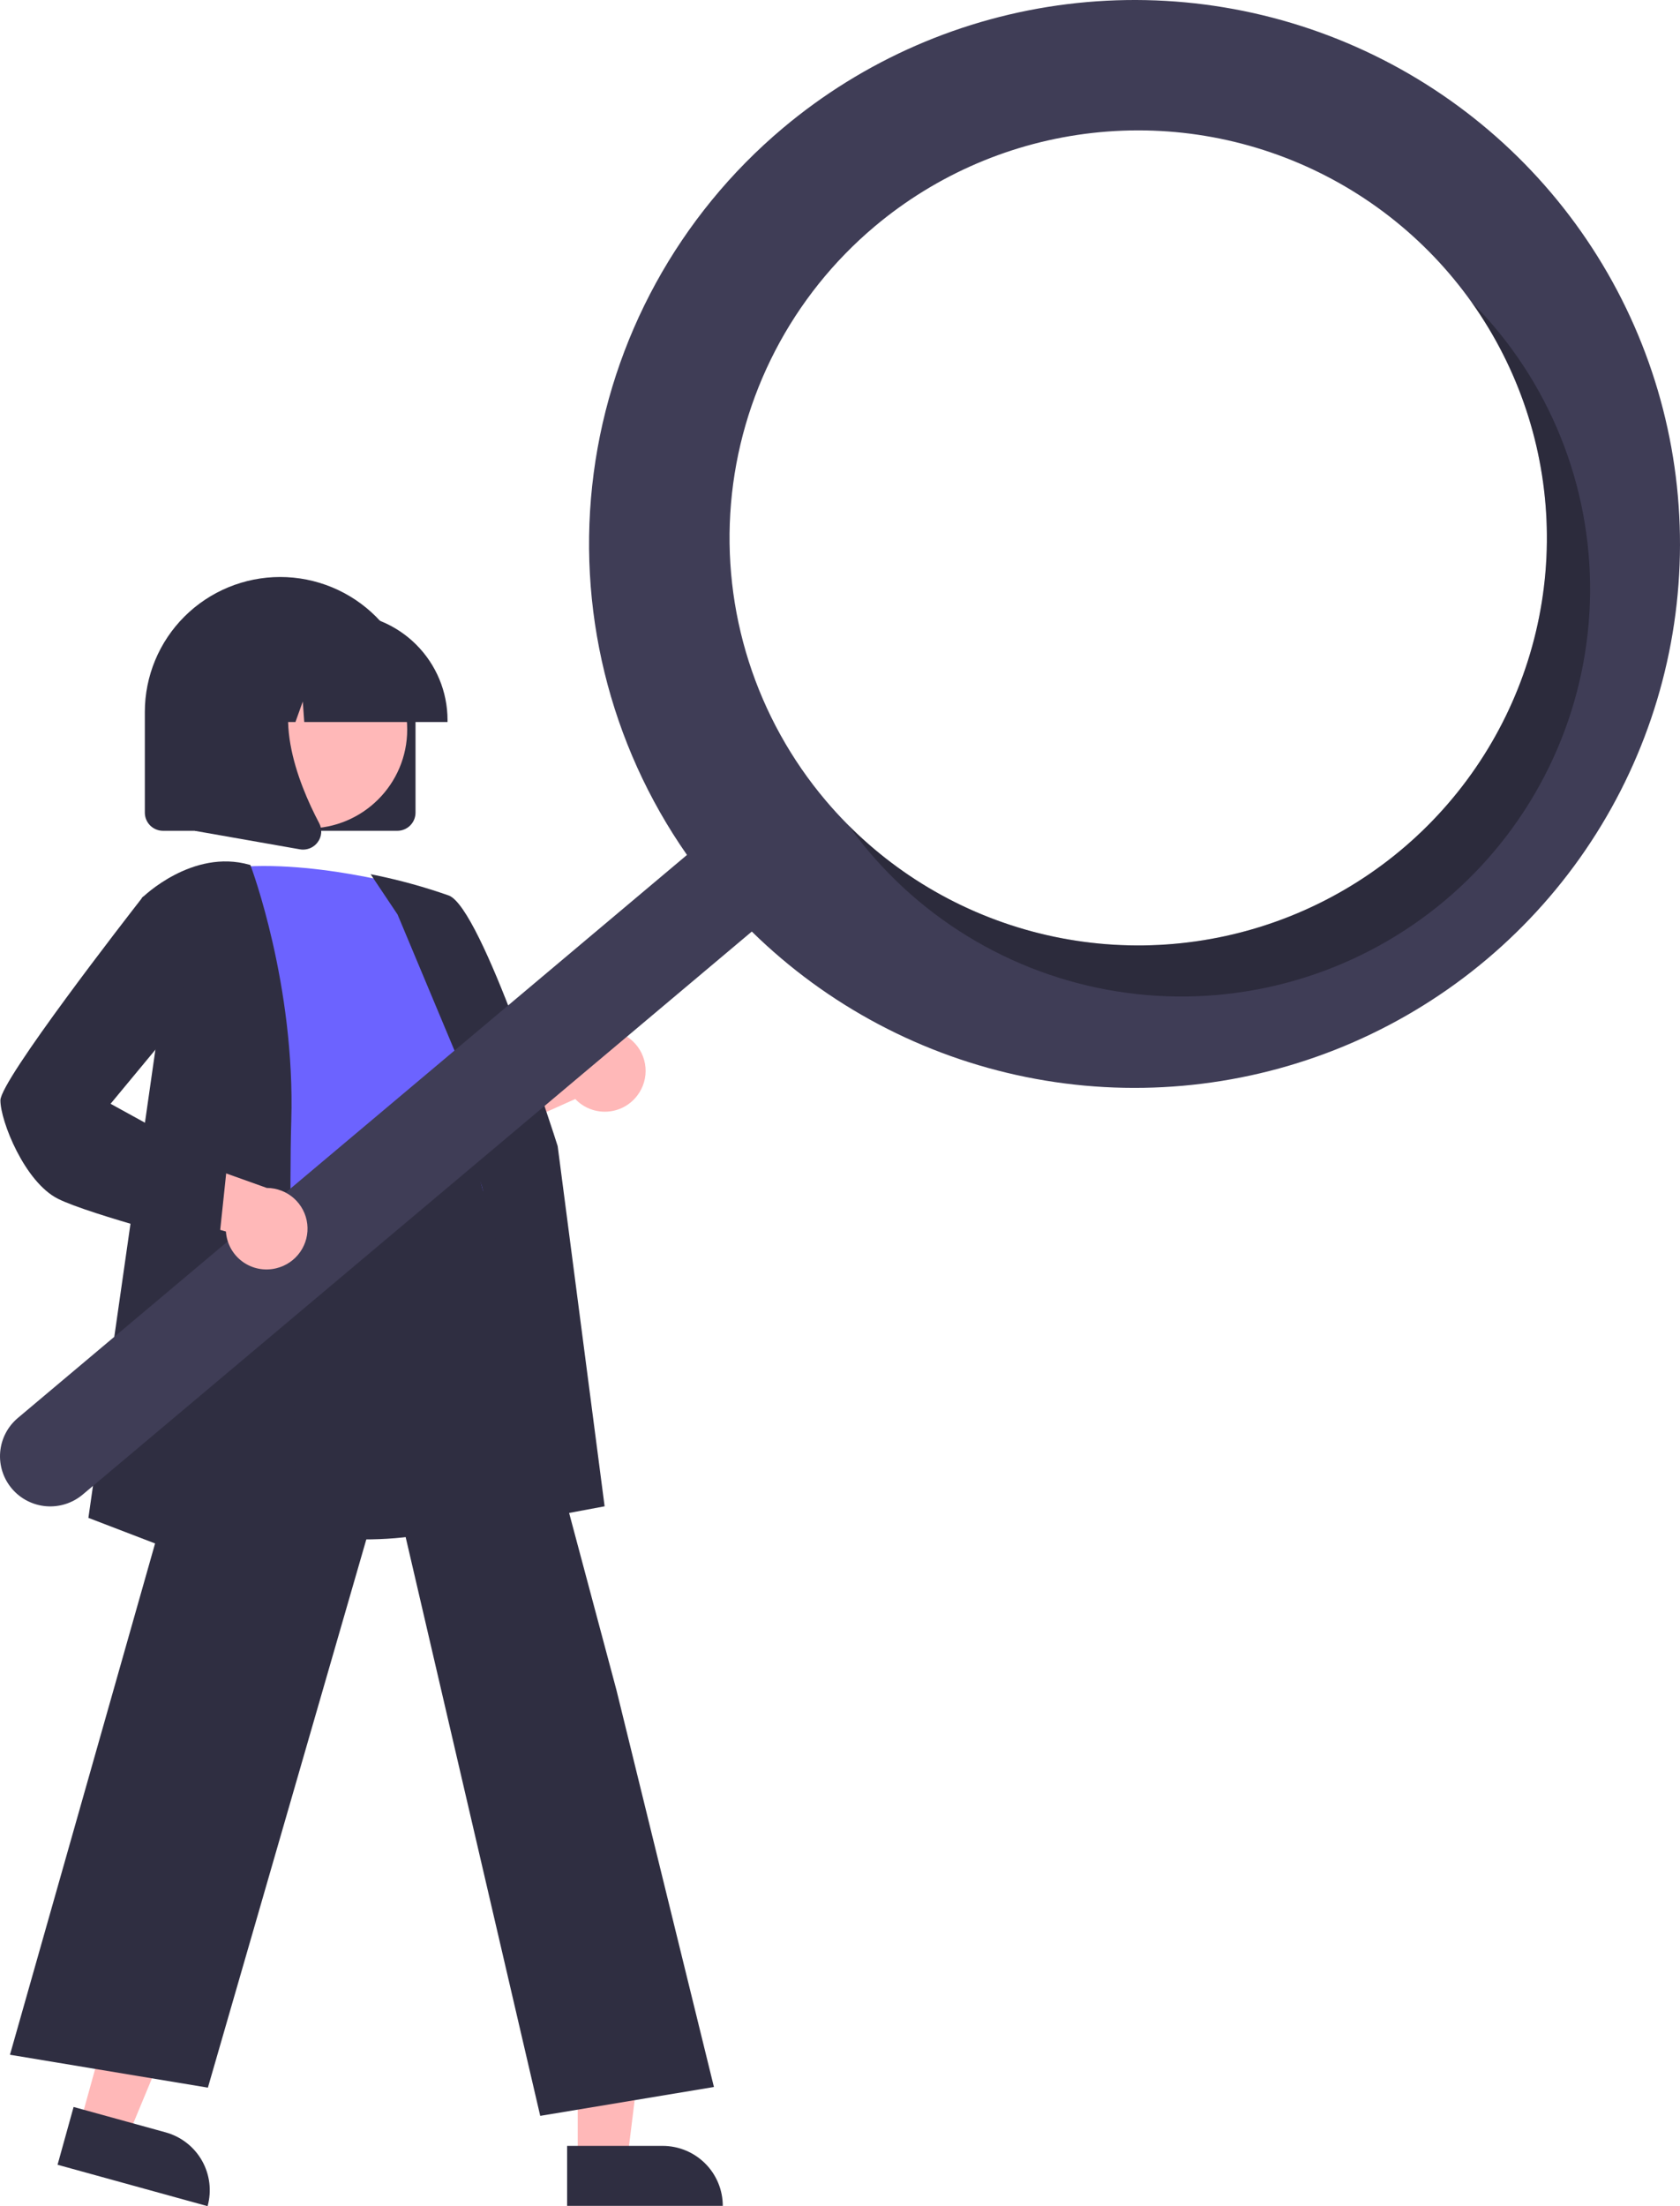<svg width="272" height="357" viewBox="0 0 272 357" fill="none" xmlns="http://www.w3.org/2000/svg">
<path d="M67.274 131.506V115.208C67.274 109.416 64.965 103.861 60.856 99.765C56.746 95.67 51.173 93.369 45.362 93.369C39.55 93.369 33.977 95.67 29.867 99.765C25.758 103.861 23.45 109.416 23.45 115.208V131.506C23.45 132.284 23.761 133.029 24.312 133.579C24.864 134.129 25.613 134.439 26.393 134.44H64.33C65.111 134.439 65.859 134.129 66.411 133.579C66.963 133.029 67.273 132.284 67.274 131.506Z" fill="#2F2E41"/>
<path d="M12.961 343.604L20.69 345.736L32.618 317.04L21.211 313.894L12.961 343.604Z" fill="#FFB8B8"/>
<path d="M26.821 345.058L11.916 340.947L9.319 350.3L33.608 357C33.949 355.772 34.044 354.488 33.888 353.223C33.731 351.959 33.326 350.737 32.696 349.628C32.066 348.519 31.223 347.545 30.215 346.761C29.206 345.976 28.053 345.398 26.821 345.058Z" fill="#2F2E41"/>
<path d="M93.536 349.529H101.555L105.371 318.702H93.535L93.536 349.529Z" fill="#FFB8B8"/>
<path d="M107.283 347.246H91.818V356.951H117.021C117.021 355.676 116.769 354.414 116.28 353.237C115.79 352.059 115.073 350.989 114.169 350.088C113.265 349.187 112.191 348.472 111.01 347.984C109.828 347.497 108.562 347.246 107.283 347.246Z" fill="#2F2E41"/>
<path d="M103.206 177.243C102.633 178.013 101.899 178.649 101.053 179.105C100.208 179.562 99.272 179.828 98.312 179.885C97.352 179.942 96.391 179.788 95.497 179.435C94.603 179.082 93.798 178.538 93.138 177.841L71.821 187.397L73.76 175.446L93.706 168.204C94.954 167.176 96.537 166.641 98.155 166.699C99.773 166.756 101.313 167.404 102.484 168.518C103.655 169.632 104.375 171.136 104.508 172.744C104.641 174.352 104.178 175.953 103.206 177.243H103.206Z" fill="#FFB8B8"/>
<path d="M58.914 249.109C65.612 249.109 72.545 248.115 78.373 245.158C81.466 243.619 84.208 241.46 86.426 238.816C88.645 236.173 90.292 233.102 91.264 229.795C94.301 220.212 90.472 210.798 86.77 201.694C84.475 196.052 82.308 190.724 81.746 185.472L81.55 183.607C80.674 175.232 79.918 167.998 75.73 165.285C73.56 163.879 70.641 163.799 66.808 165.039L30.803 176.696L32.127 244.815L32.346 244.888C32.535 244.951 45.227 249.109 58.914 249.109Z" fill="#2F2E41"/>
<path d="M67.437 143.832C67.437 143.832 49.777 138.617 36.041 140.573C36.041 140.573 43.89 183.599 41.274 197.941C38.657 212.284 86.733 203.483 76.922 189.793L73.651 173.495C73.651 173.495 80.192 166.975 74.305 159.152L67.437 143.832Z" fill="#6C63FF"/>
<path d="M76.124 247.818L97.89 243.75L90.291 185.464C89.78 183.837 78.008 146.908 72.662 144.91C68.78 143.548 64.81 142.448 60.779 141.62L60.005 141.466L64.369 147.99L81.745 189.488L76.124 247.818Z" fill="#2F2E41"/>
<path d="M87.465 342.387L115.588 337.715L99.806 273.486L76.321 185.649L76.09 187.208C76.071 187.325 73.877 198.799 41.324 193.708L41.038 193.663L40.959 193.941L1.614 332.498L33.658 337.821L62.885 236.73L87.465 342.387Z" fill="#2F2E41"/>
<path d="M48.486 258.725L48.468 258.232C48.449 257.684 46.514 203.228 47.16 181.327C47.809 159.352 40.67 140.321 40.598 140.131L40.54 139.979L40.382 139.933C31.147 137.304 23.134 145.152 23.055 145.232L22.942 145.344L25.572 166.972L14.311 245.62L48.486 258.725Z" fill="#2F2E41"/>
<path d="M49.864 134.06C40.992 134.06 33.799 126.892 33.799 118.049C33.799 109.206 40.992 102.037 49.864 102.037C58.737 102.037 65.929 109.206 65.929 118.049C65.929 126.892 58.737 134.06 49.864 134.06Z" fill="#FFB8B8"/>
<path d="M72.458 116.512C72.453 111.932 70.625 107.541 67.375 104.302C64.126 101.063 59.72 99.242 55.124 99.236H51.854C47.258 99.242 42.852 101.063 39.603 104.302C36.353 107.541 34.525 111.932 34.52 116.512V116.838H41.432L43.789 110.259L44.261 116.838H47.833L49.022 113.519L49.26 116.838H72.458V116.512Z" fill="#2F2E41"/>
<path d="M51.445 136.272C51.77 135.834 51.964 135.314 52.004 134.771C52.045 134.228 51.931 133.685 51.676 133.204C48.21 126.634 43.357 114.494 49.798 107.007L50.261 106.469H31.562V134.449L48.549 137.436C48.721 137.466 48.895 137.482 49.07 137.482C49.534 137.482 49.991 137.372 50.404 137.162C50.816 136.952 51.173 136.647 51.445 136.272Z" fill="#2F2E41"/>
<path d="M126.73 20.75C139.814 9.745 155.826 2.769 172.816 0.669C189.806 -1.431 207.043 1.436 222.428 8.922C237.813 16.407 250.683 28.188 259.473 42.831C268.262 57.474 272.592 74.347 271.935 91.398C271.278 108.449 265.663 124.942 255.773 138.87C245.883 152.798 232.144 163.561 216.229 169.849C200.313 176.137 182.907 177.678 166.129 174.286C149.35 170.894 133.922 162.715 121.723 150.743L13.393 241.847C11.745 243.236 9.61 243.915 7.459 243.736C5.308 243.556 3.317 242.533 1.924 240.89C0.53 239.247 -0.151 237.12 0.029 234.976C0.209 232.832 1.236 230.848 2.884 229.459L2.896 229.449L111.226 138.345C98.642 120.344 93.255 98.307 96.123 76.554C98.991 54.801 109.907 34.9 126.73 20.75ZM133.713 129.572C142.153 139.541 153.369 146.791 165.942 150.406C178.516 154.022 191.883 153.84 204.353 149.884C216.823 145.927 227.836 138.374 235.999 128.18C244.162 117.986 249.109 105.608 250.213 92.611C251.318 79.615 248.531 66.584 242.205 55.166C235.879 43.748 226.298 34.456 214.674 28.466C203.049 22.475 189.904 20.054 176.899 21.51C163.894 22.965 151.614 28.232 141.613 36.643C134.972 42.228 129.5 49.062 125.509 56.755C121.518 64.447 119.086 72.848 118.352 81.477C117.619 90.106 118.598 98.795 121.234 107.047C123.869 115.3 128.11 122.954 133.713 129.572Z" fill="#3F3D56"/>
<path opacity="0.3" d="M226.953 137.445C239.647 126.769 247.848 111.726 249.928 95.303C252.008 78.879 247.815 62.277 238.181 48.792C239.446 50.062 240.669 51.392 241.85 52.782C247.454 59.4 251.695 67.054 254.33 75.306C256.966 83.559 257.945 92.248 257.211 100.877C256.478 109.506 254.046 117.907 250.055 125.599C246.064 133.292 240.592 140.126 233.951 145.711C227.31 151.296 219.631 155.522 211.351 158.149C203.071 160.776 194.353 161.752 185.695 161.021C177.037 160.29 168.608 157.866 160.89 153.888C153.172 149.911 146.315 144.457 140.711 137.838C139.533 136.446 138.424 135.021 137.383 133.562C149.099 145.295 164.814 152.208 181.408 152.927C198.001 153.646 214.259 148.12 226.953 137.445Z" fill="black"/>
<path d="M44.706 205.235C43.772 205.463 42.8 205.483 41.856 205.296C40.914 205.108 40.023 204.717 39.249 204.149C38.474 203.581 37.833 202.851 37.372 202.01C36.911 201.169 36.641 200.238 36.58 199.281L14.057 193.051L23.213 185.095L43.197 192.231C44.816 192.236 46.377 192.833 47.584 193.908C48.791 194.983 49.561 196.462 49.747 198.065C49.933 199.668 49.523 201.283 48.593 202.604C47.664 203.926 46.281 204.862 44.706 205.235Z" fill="#FFB8B8"/>
<path d="M35.345 201.937L36.716 188.96L17.902 178.614L30.168 163.816L28.167 147.192L23.183 145.063L23.028 145.262C20.678 148.274 0.066 174.781 0.066 178.058C0.066 181.423 4.009 191.307 9.404 193.995C14.608 196.589 34.149 201.629 34.978 201.843L35.345 201.937Z" fill="#2F2E41"/>
</svg>
